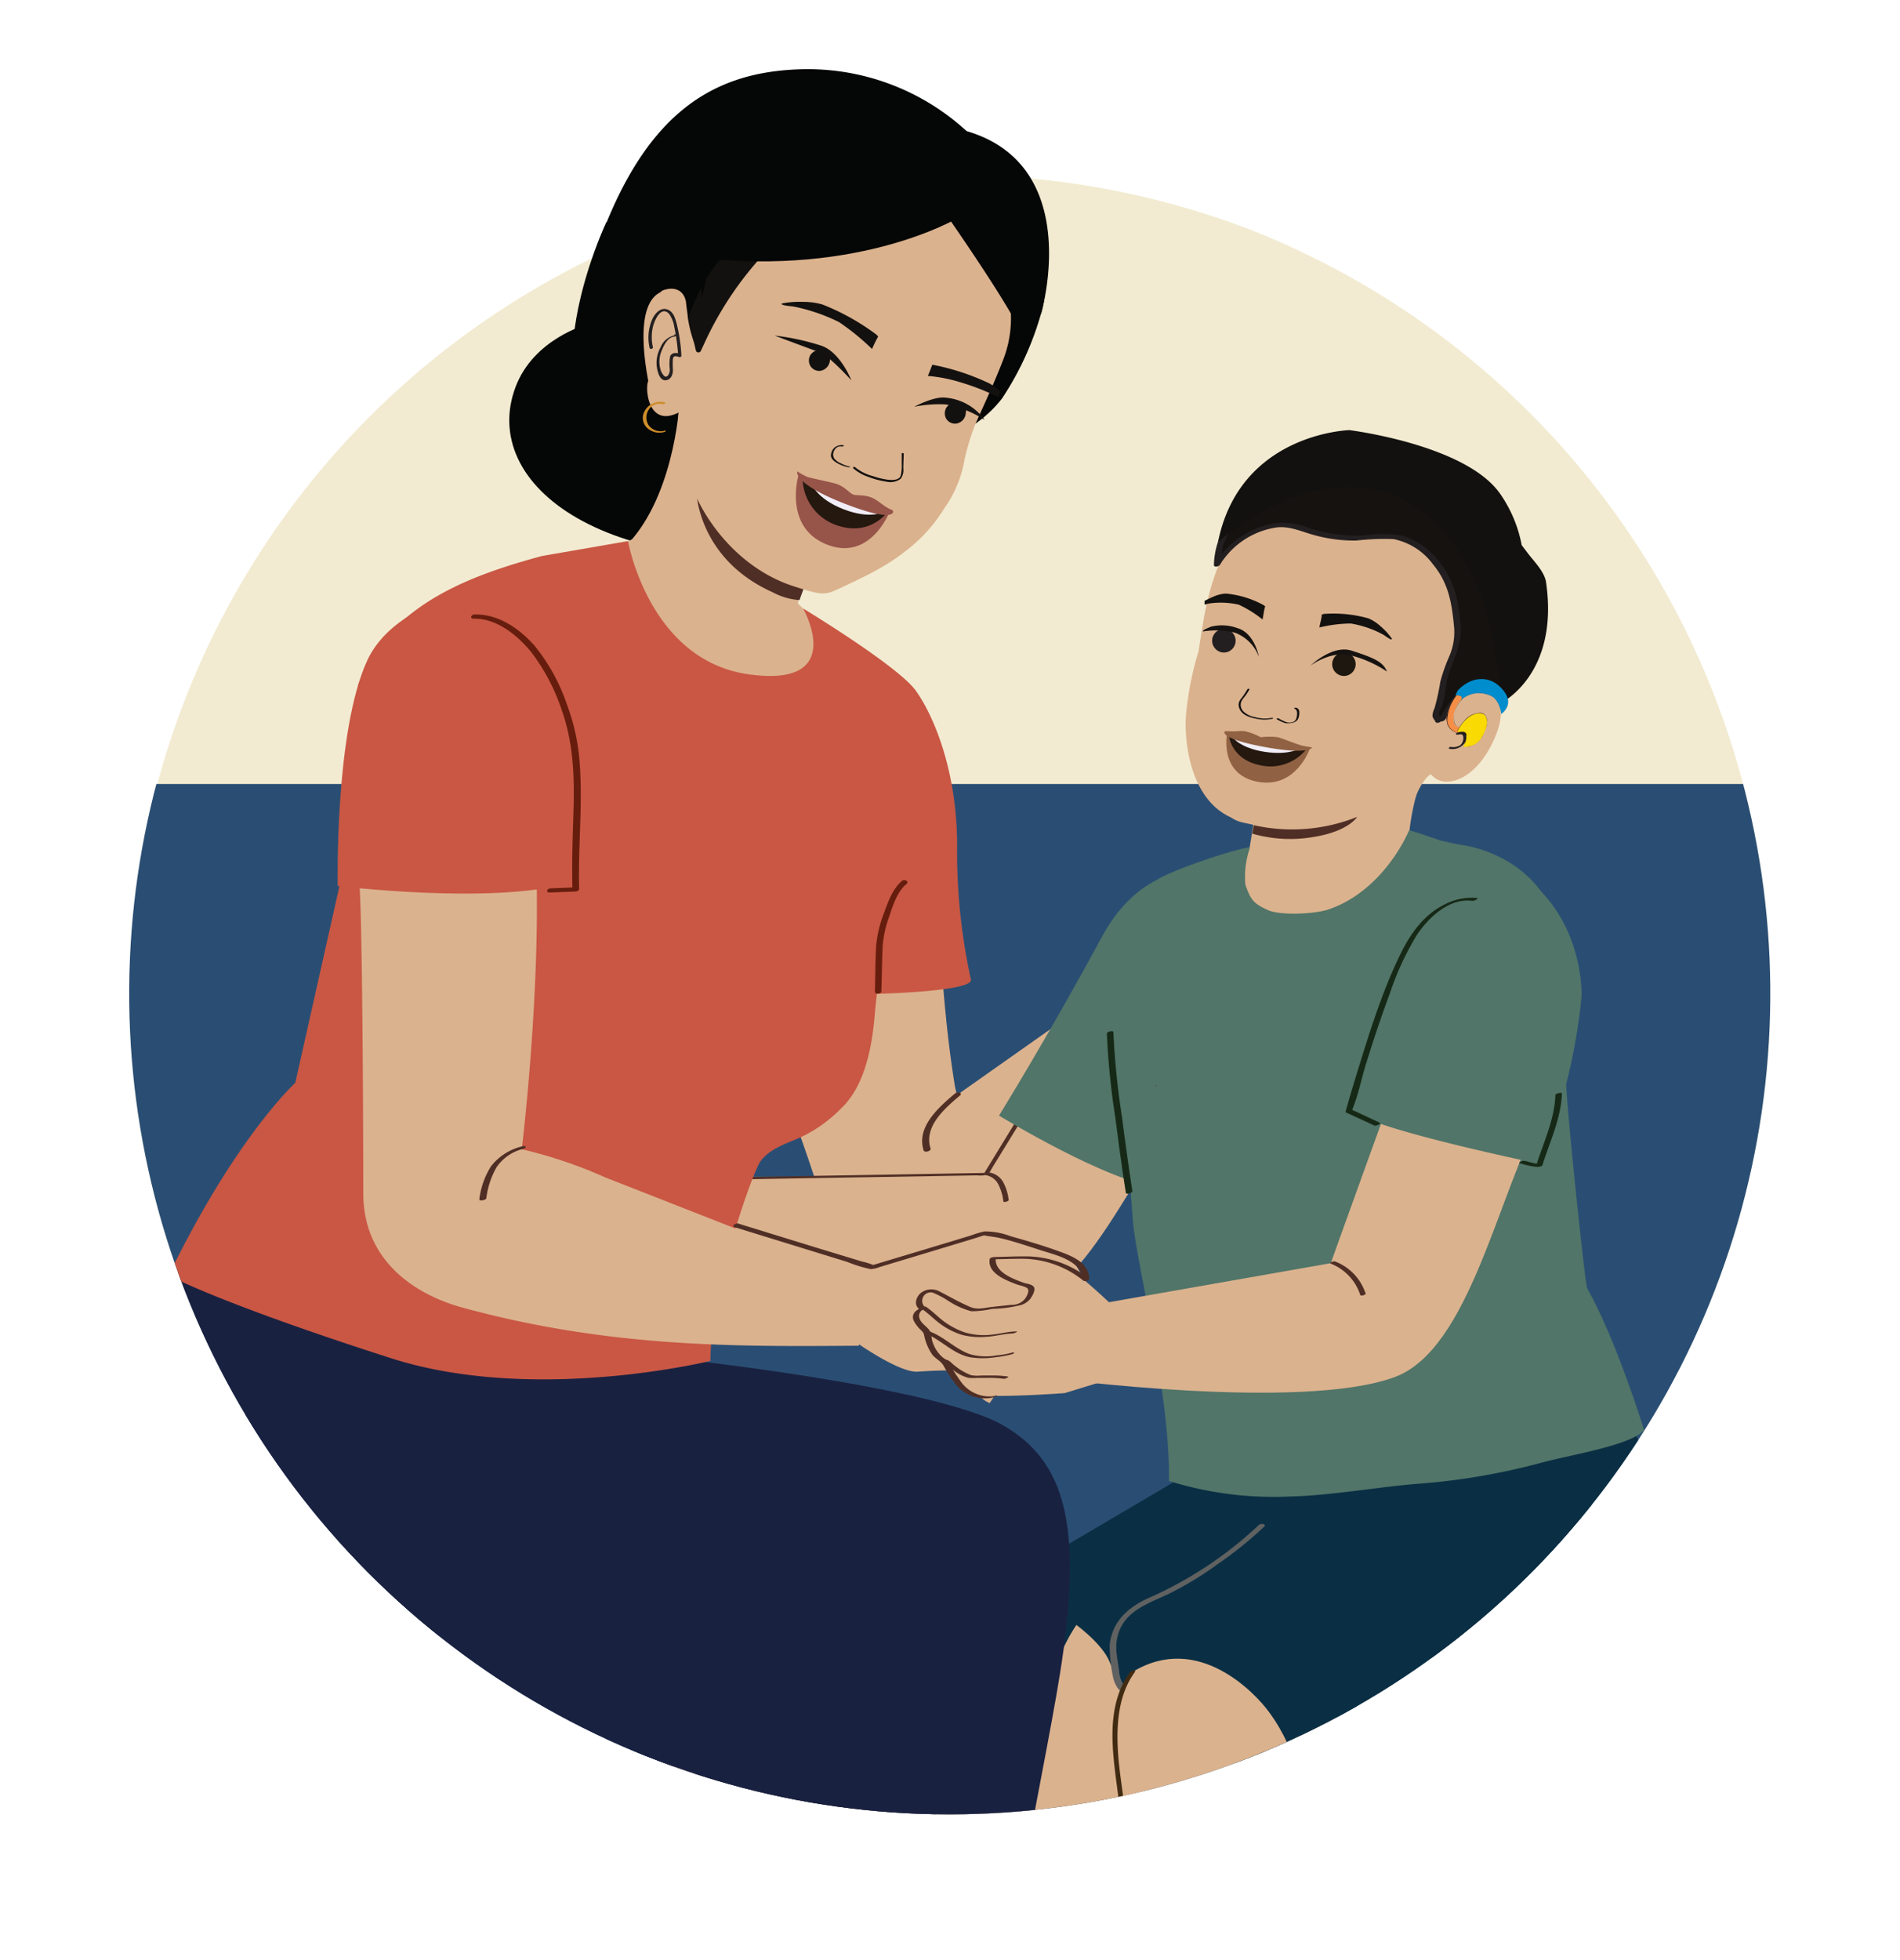 <svg xmlns="http://www.w3.org/2000/svg" xmlns:xlink="http://www.w3.org/1999/xlink" viewBox="0 0 292.89 301.99"><defs><style>.cls-1{fill:none;}.cls-2{clip-path:url(#clip-path);}.cls-3{fill:#f2ebd1;}.cls-4{fill:#2a4e73;}.cls-5{fill:#dbb28e;}.cls-6{fill:#4f2e25;}.cls-7{fill:#517568;}.cls-8{fill:#0d1335;}.cls-9{fill:#0f1f28;}.cls-10{fill:#0a2f44;}.cls-11{fill:#231f20;}.cls-12{fill:#151210;}.cls-13{fill:#1d170f;}.cls-14{fill:#13110f;}.cls-15{fill:#162916;}.cls-16{fill:#513835;}.cls-17{fill:#008dce;stroke:#231f20;stroke-miterlimit:10;stroke-width:0.01px;}.cls-18{fill:#f68e46;}.cls-19{fill:#f9da03;}.cls-20{fill:#606161;}.cls-21{fill:#412b12;}.cls-22{fill:#745245;}.cls-23{fill:#192141;}.cls-24{fill:#050606;}.cls-25{fill:#c95744;}.cls-26{fill:#661d0d;}.cls-27{fill:#ce8d2a;}.cls-28{fill:#f1eef7;}.cls-29{fill:#975449;}.cls-30{fill:#24180f;}.cls-31{fill:#906143;}</style><clipPath id="clip-path"><path class="cls-1" d="M170.24,28.87A48.86,48.86,0,0,0,73.82,40.1a49.52,49.52,0,0,0,.81,8.84,126.49,126.49,0,1,0,95.61-20.07Z"/></clipPath></defs><g id="Layer_14" data-name="Layer 14"><g class="cls-2"><ellipse class="cls-3" cx="147.06" cy="153.44" rx="127.11" ry="126.49"/><rect class="cls-4" x="-6.37" y="120.81" width="303.77" height="168.58"/><path class="cls-5" d="M106.14,181.72s-4.24-6.87-7.5-8.69c-.92-.51-7.19-7.93-7.19-7.93S89,166,91,169.36s2.84,4.74,2.84,4.74l.1,1.17-6.6.4s-7.55-.77-9.39-.8-5.76-.24-6.52,2c0,0-2.89-.37-3.22,1a2.08,2.08,0,0,0,.22,1.92l1.32.53s-.8.25-.47,1.63,12.58,4,12.58,4l.55.57s-8.46-.41-8.76.32-.66,1.29.6,1.86,23.92,4.81,26.6,4.77c.7,0,2.25-.1,2.7-.1,1.25,0,3.29.07,3.29.07l3.29-10.91Z"/><path class="cls-5" d="M143.47,124.69c-5.09-.52-10.17-1.11-15.27-1.5-3.51-.27-7-.45-10.53-.43a36.17,36.17,0,0,0-4.68.43q0,.48,0,1c.5,12.25,4.06,24.25,5.65,36.41.51,3.9,5.51,15.58,8,24.45,1.49,5.87-3.53,2.13,6.21,3,1.42.12,15.13-16.33,14.65-18.93C144.63,153,144.64,134.6,143.47,124.69Z"/><path class="cls-5" d="M159.57,187.64c10-11.06,24.09-31.47,24.09-31.47-3.95-3.78-5.88-4.17-6.95-8l-40.14,28.29C137.78,186.63,155,181.93,159.57,187.64Z"/><path class="cls-5" d="M147.66,169.34l-.42-1.68c-2.51.64-2.49-.89-2.51-1s-.55-1.41-.56-1.43c-9,2.55-18,7.3-17.3,17.79,2.08,7.49,5.71,12.62,20,10.78,1.1-.14,12.66-2.61,15.73-3.62C162.26,182.67,148.89,176.79,147.66,169.34Z"/><path class="cls-5" d="M187.72,161.91c-8.05,10.45-19.58,35.41-26,36.37-15.19,2.29-55.15-4.75-55.15-4.75l-1-12.21,46.81.11s20.37-34.21,23.17-38.93c0,0,9.1-13.08,18.8-3.41"/><path class="cls-6" d="M181.27,147.06a18.49,18.49,0,0,1,5.79-4.37,10,10,0,0,1,6-1,11,11,0,0,1,6.47,4.25c.16.2,1-.09.77-.32-2.61-3.18-6.21-5.09-10.37-4.28a17.16,17.16,0,0,0-7.89,4.22,16.3,16.3,0,0,0-1.57,1.54c-.22.24.6.18.76,0Z"/><path class="cls-6" d="M109.23,181.82l18.06-.31,23.3-.39a4.45,4.45,0,0,0,1.5-.08c.46-.19.68-.8.93-1.2l5.18-8.44q7.44-12.12,14.87-24.27a44.52,44.52,0,0,1,3.59-5.64c3.08-3.67,7.81-7.06,12.79-5.25a12.65,12.65,0,0,1,4.47,3c.17.17.94-.13.77-.29-2.39-2.34-5.39-3.92-8.81-3.55a13.68,13.68,0,0,0-7,3.19,23.94,23.94,0,0,0-5.38,6.61Q165.14,159,156.66,172.7L151.59,181l.58-.26-37.37.64-5.23.09c-.25,0-.89.38-.34.38Z"/><path class="cls-6" d="M189.85,165.76c.47,0,.64-.58.08-.58s-.63.58-.08.58Z"/><path class="cls-7" d="M191.83,134.75s-13.81-5.48-22,9.67S154,171.91,154,171.91s17,10.41,25,11.13,12.68-47.25,12.68-47.25"/><path class="cls-8" d="M-133.22,270.93l15,0,40.39-.06,60.13-.1,72.85-.12,80.33-.13,80.55-.13,75.61-.12,63.47-.11,46-.07c7.21,0,14.42,0,21.63,0h.95c.4,0,.95-.61.33-.61l-15,0-40.39.06-60.12.1-72.86.12-80.33.13L74.73,270l-75.62.12-63.47.11-45.95.07c-7.21,0-14.42,0-21.63,0h-.94c-.41,0-1,.61-.34.61Z"/><path class="cls-5" d="M108,378.39s20.63,12.94,27.64,14.63,8.74,3.81,8.74,3.81-12.48-17-20.44-23.3c-1.68-1.33,19-56.31,28.88-89.5,5.72-19.2,6.45-29,6.45-29l-27.54-3.75L126.1,281.1l-2.65,5.08A76.85,76.85,0,0,0,119,296.47c-2.41,7.74-3.33,20-3.95,24.07-1,6.94-2.06,15.42-2.35,17.87l-3,33.28Z"/><path class="cls-5" d="M93.59,377.64s27.2,19.12,34.38,19.89,5.09-3.2,5.09-3.2-19.92-17.8-21.42-21.33c-.82-1.93,18.1-59.24,24.2-87.42,4.24-19.57,6-35.32,6-35.32l-38.72-.2-1.52,28.79-2,5.38A77.58,77.58,0,0,0,96.59,295c-1.36,8-.82,21.72-.89,25.86-.11,7,0,15.57,0,18L95,369.83Z"/><path class="cls-5" d="M174.63,338.71l.58-17.13L177,295.2c.25-5.73-.66-22.64-2.62-27.27l12.88-21.27-28.92-1.26s-11.6,7.47-8.5,28.44c3.35,22.64,11.82,61.73,10.68,63.4-.06.09.13,1.62.05,1.72.58,0,4.67,0,5.25,0,3.73.36,4,.69,7.74.77C174.22,338.71,173.41,339.2,174.63,338.71Z"/><path class="cls-9" d="M188.24,258.76a8.88,8.88,0,0,0-6.25-1.15c-.29.05-.82.18-.88.53s.46.38.67.34a7.3,7.3,0,0,1,5.23,1,1.2,1.2,0,0,0,1.1-.14c.24-.15.44-.42.13-.61Z"/><path class="cls-10" d="M211.9,252.66l1.1-32.25-25.76-1.2-2.42,30C193.87,250.22,202.88,251.53,211.9,252.66Z"/><path class="cls-10" d="M188.94,223.67l-35.3,20.78c7,1.37,15.82,7.59,17.41,11.65,1.78,4.52,7.18,12.6,7.91,16.91l33.32-4C208.65,261,192.7,231.62,188.94,223.67Z"/><path class="cls-10" d="M211.4,254.64c8.78.83,17.57,1.53,26.32,2.62a128.37,128.37,0,0,1,14,2.64l3.69-12.77c1.74-6.66,1.51-8.52,1.24-15.41l-5.26-12.51-43.73.43,4.93,20.11Z"/><path class="cls-5" d="M182.81,110.4a47.77,47.77,0,0,1,1.94-10c.21-1.34.45-2.89.76-4.76.09-.54.19-1.06.29-1.58a4.11,4.11,0,0,0,.17-.79c2-9,5.86-13.23,5.86-13.23a20.33,20.33,0,0,1,19.41-6c8.35,1.72,15,8.22,18,14.08a13.24,13.24,0,0,1,1,9.41,54.56,54.56,0,0,1-3.19,8.49c3,.41,5.63,2,3.57,7.19-2.85,7.17-8.08,8.59-10,6.13-.54,0-2,2.06-2.4,3.59-.79,2.93-1.65,8.24-.67,11.11l-.23.83c-8.21,9-13,14.23-33.52,4.19l8.85-8.54.56-3.41c-1.62-.42-2.12-.29-3.52-1.18C183.29,123,182.56,113.86,182.81,110.4Z"/><path class="cls-7" d="M173.35,174.93s.77,5.76,1.26,12.85c.42,6.45,5.79,26.54,5.59,40.43a54.11,54.11,0,0,0,18.71,2.39c5.89-.11,13.45-1.44,19.32-1.93a101.7,101.7,0,0,0,19.22-3.23c4.35-1.21,14.11-2.72,16-5.09-5.15-16-8.62-21.42-8.78-21.84-.4-1-3.37-29.91-3.22-31.54a89,89,0,0,0,2.35-13.41s.78-17-16.47-22.31c-4.61-1.4-8.68-3-10.12-3.29-1.89,4.28-6.18,10.16-12.56,12.22-2,.66-7.29.93-9.2.06-2.16-1-2.61-1.46-3.47-3.9a13.64,13.64,0,0,1,.73-5.79c-3,.42-12.45,3.71-14.25,5l-5.21,8.57.35,32.46"/><path class="cls-6" d="M193.28,127.16a27,27,0,0,0,15.93-1.28s-1.31,2.24-6.76,3.1a21.14,21.14,0,0,1-9.41-.52Z"/><ellipse class="cls-11" cx="188.67" cy="98.72" rx="1.81" ry="1.82" transform="translate(-5.22 10.7) rotate(-3.2)"/><path class="cls-12" d="M186.64,96.58a6.94,6.94,0,0,1,4.08.2c2.72.76,3.34,4.45,3.34,4.45a6.28,6.28,0,0,0-3.65-3.72,12.2,12.2,0,0,0-5-.2C185.45,97.05,186.07,96.84,186.64,96.58Z"/><ellipse class="cls-13" cx="207.18" cy="102.33" rx="1.81" ry="1.82" transform="translate(-5.4 11.74) rotate(-3.2)"/><path class="cls-12" d="M202,102.58s3.39-3.27,6.35-2.32c3.34,1.08,4.87,1.7,5.45,3.22a18,18,0,0,0-5.68-2.51C205.11,100.25,202,102.58,202,102.58Z"/><path class="cls-14" d="M203.76,94.7c0-.06.23,0,.24-.09a19.91,19.91,0,0,1,6.95.68,6.49,6.49,0,0,1,1.88,1.23,10,10,0,0,1,1.72,1.88c.14.46-1.05-.43-1.05-.43a5,5,0,0,0-.71-.4,15.56,15.56,0,0,0-4.58-1.49,21.65,21.65,0,0,0-4.82.61C203.49,96,203.72,95.39,203.76,94.7Z"/><path class="cls-14" d="M185.68,92.9a1.5,1.5,0,0,0,0-.3c.61-.33,1.36-.65,1.36-.65a5.17,5.17,0,0,1,2-.48,15.15,15.15,0,0,1,5.83,1.82c0,.06.17.1.16.17-.22.65-.24,1.3-.41,2a17.51,17.51,0,0,0-3.66-2.28,12.58,12.58,0,0,0-4.21-.23,5.85,5.85,0,0,0-.71.12,2.71,2.71,0,0,1-.35.1A2.17,2.17,0,0,0,185.68,92.9Z"/><path class="cls-15" d="M170.63,159.33a117.11,117.11,0,0,0,1.31,12.95c.5,3.85,1,7.7,1.62,11.54,0,.27,1,.05,1-.27-.6-3.83-1.11-7.68-1.62-11.53a119.83,119.83,0,0,1-1.31-13c0-.25-1-.07-1,.26Z"/><path class="cls-12" d="M222.12,110.85s.2,0,.23,0c.6-1,1.1-2.49,2.12-3.09a12.82,12.82,0,0,1,2.06-1.35,10,10,0,0,1,2.18.09,5,5,0,0,1,2.34.79c.12.08.5.46.62.54,3.25-6.06,5.18-12.22,2-21-.92-2.54-4-5.75-4.95-6.77-5.7-6.13-11.57-7.63-19-8.33-8.63-.82-17.59,3.08-21.21,11.26-.87,2-.65,1.92-.86,4.06a12.9,12.9,0,0,1,6.56-5.31c4.56-1.65,4.86-.35,10.61.9,6.67,1.42,9.58-1.79,14.41,2.06a13.73,13.73,0,0,1,5,8.08c.18,3.06,1.13,5.27-.33,8.45-.36.76-.68,1.53-1,2.31a21.67,21.67,0,0,0-.88,4.41c0,.75-1.12,2.24-.59,2.8S221.35,111,222.12,110.85Z"/><path class="cls-11" d="M222.07,111.2c.65-.07.75-.33,1.06-.9a6.9,6.9,0,0,1,2-2.62,10.23,10.23,0,0,1,1-.73,3,3,0,0,1,2-.17,5.48,5.48,0,0,1,3.19,1.29.61.61,0,0,0,.82-.22c2.7-5.06,4.28-10.42,3.35-16.19a18.45,18.45,0,0,0-3.29-8.37A37.65,37.65,0,0,0,227,77.68c-4.23-3.71-9.39-5.43-14.89-6.13s-10.74-.28-15.59,2.31a19.49,19.49,0,0,0-6.47,5.5,18.38,18.38,0,0,0-2.2,3.88,11.83,11.83,0,0,0-.72,3.77c-.05.51.79.29.94,0a12.37,12.37,0,0,1,8.57-5.71c1.87-.29,3.63.46,5.4,1a23.09,23.09,0,0,0,7,1,38.33,38.33,0,0,1,5.76-.23,10,10,0,0,1,6.09,3.88c2.36,2.85,2.88,5.8,3.23,9.34a9.37,9.37,0,0,1-.7,4.82,27.38,27.38,0,0,0-1.39,3.93,35.08,35.08,0,0,1-.9,4.12,2.82,2.82,0,0,0-.31,1.21,2,2,0,0,0,.4.7c0,.47.8.36.94,0l0,.09c.6-.14.42-.79-.17-.65-.27.06-.65.15-.77.45h1c0-.29-.28-.44-.35-.72-.14-.54.3-1.16.48-1.66.43-1.2.42-2.6.74-3.86.73-2.84,2.28-5.14,2.07-8.17-.28-3.83-.91-7.18-3.48-10.2a11.16,11.16,0,0,0-5.6-3.83,18.5,18.5,0,0,0-5.8,0,23.69,23.69,0,0,1-8.48-1.16,11.62,11.62,0,0,0-5-.77,13.58,13.58,0,0,0-9.57,6.3l.94,0a11.5,11.5,0,0,1,.46-3.09,17.52,17.52,0,0,1,1.88-3.62,18.23,18.23,0,0,1,5.41-5.16c4.59-2.86,9.91-3.52,15.19-2.91s10.17,2,14.32,5.33a35.09,35.09,0,0,1,5.16,5.25,17.54,17.54,0,0,1,3.65,7.5c1.44,6.22,0,12-3,17.51l.82-.22a5.61,5.61,0,0,0-2.76-1.38,6.76,6.76,0,0,0-3.1,0c-2.18.84-3.2,2.74-4.29,4.62l.5-.3-.23,0C221.63,110.55,221.42,111.27,222.07,111.2Z"/><path class="cls-14" d="M231.27,76.12a20.36,20.36,0,0,1,3.3,7.88l.93,1.23c1,1.32,2.59,2.86,2.83,4.5,2.07,14.3-7,18.63-7,18.63s-.05-22-13.71-30.6-29.86,5.76-29.86,5.76c3.39-16.8,20.25-17.24,20.25-17.24S226,68.5,231.27,76.12Z"/><path class="cls-14" d="M196,110.63a5.59,5.59,0,0,1-2.57-.13,3.35,3.35,0,0,1-1.76-.88,1.42,1.42,0,0,1-.25-1.66,6.48,6.48,0,0,1,.5-.67,7.94,7.94,0,0,0,.68-1.06c.07-.14-.27-.11-.32,0a12.06,12.06,0,0,1-1.07,1.57A1.36,1.36,0,0,0,191,109c.33,1.19,1.69,1.57,2.76,1.77a5.85,5.85,0,0,0,2.32,0c.21,0,.16-.22,0-.17Z"/><path class="cls-14" d="M199.52,109.21c.55.08.45.94.36,1.31a1,1,0,0,1-.36.64,1.53,1.53,0,0,1-1.11.16,5.82,5.82,0,0,1-1.31-.62.33.33,0,0,0-.22,0s-.16.07-.11.09a6.3,6.3,0,0,0,1.31.63,2.73,2.73,0,0,0,1.36-.1,1.12,1.12,0,0,0,.72-.67,2.29,2.29,0,0,0,.13-.9c0-.31-.14-.63-.49-.68a.53.53,0,0,0-.24,0s-.12.07,0,.08Z"/><path class="cls-16" d="M178.27,167.35a.24.24,0,0,1-.06.11l-.22-.2Z"/><path class="cls-17" d="M231.43,110s-.24-2.15-1.6-2.77a4.19,4.19,0,0,0-5.51,1.77s-.29-1.9.55-2.76c2-2,4.52-2.07,6.21-.55C234,108.34,231.43,110,231.43,110Z"/><path class="cls-18" d="M224.47,107.15s-2.77,3.74-.71,5.35c1.21.94,1.75,0,2.09.73a1.61,1.61,0,0,1-.08,1.41s.63,1.12,1.21-.29c.35-.85-.16-2.64-1.59-2.4,0,0-1.33.58-1.35-1.21a4,4,0,0,1,1.07-2.74C225.92,107.14,224.47,107.15,224.47,107.15Z"/><path class="cls-11" d="M224.47,107.15a8.13,8.13,0,0,0-1.32,2.63,3,3,0,0,0,0,1.88,2.08,2.08,0,0,0,1.56,1.28c.29,0,.73-.11,1,.06.47.32.34,1.21.09,1.64h0a.88.88,0,0,0,.44.41c.37.11.6-.3.73-.57a2,2,0,0,0-.54-2.32,1.28,1.28,0,0,0-1-.21,1.16,1.16,0,0,1-.76,0c-.59-.23-.59-1.06-.55-1.59a4,4,0,0,1,1-2.28c.18-.21.51-.54.19-.79a1.28,1.28,0,0,0-.75-.17s0,0,0,0a1.89,1.89,0,0,1,.58.08c.67.25-.07.86-.3,1.19a3.84,3.84,0,0,0-.69,2.69c.08.52.37,1,.94.93a2.34,2.34,0,0,0,.38-.09,1.3,1.3,0,0,1,1.22.41,2,2,0,0,1,.47,1.25,1.54,1.54,0,0,1-.53,1.36.56.56,0,0,1-.75-.32c0-.06,0-.12.06-.18a1.75,1.75,0,0,0,.14-.59c0-.29-.05-.75-.34-.91s-.5,0-.72,0a2,2,0,0,1-1.92-2,6.43,6.43,0,0,1,1.47-3.79S224.47,107.14,224.47,107.15Z"/><path class="cls-19" d="M224.64,112.7s1.54-3.19,3.83-2.76c.94.18,1.2,2-.39,4.18a3.06,3.06,0,0,1-2.55.95s1.22-1.77-.23-2.13A1.75,1.75,0,0,1,224.64,112.7Z"/><path class="cls-11" d="M224.65,112.7a6.45,6.45,0,0,1,1.31-1.8,3.37,3.37,0,0,1,1.55-.92c.54-.13,1.23-.13,1.52.41a2.53,2.53,0,0,1,0,1.91,5.09,5.09,0,0,1-.61,1.29,3,3,0,0,1-.88,1,3.13,3.13,0,0,1-1.72.46h-.3s.15-.24.17-.28a1.77,1.77,0,0,0,.27-1.32c-.2-.6-.91-.45-1.33-.78h0a2.3,2.3,0,0,0,.77.28.78.78,0,0,1,.6.83,2.41,2.41,0,0,1-.48,1.25h0a3.24,3.24,0,0,0,2.06-.47,4,4,0,0,0,1.18-1.59,4.3,4.3,0,0,0,.46-1.68,1.7,1.7,0,0,0-.27-1.08,1,1,0,0,0-.9-.35,3.23,3.23,0,0,0-2.33,1.22,6.48,6.48,0,0,0-1.1,1.58Z"/><path class="cls-11" d="M224.75,113.21l.05,0,0,0h0c.06,0,0,0,0,0l.18-.05h.05l.13,0h.12s0,0,0,0a.27.27,0,0,1,.14.07.51.51,0,0,1,.15.37,1.45,1.45,0,0,1-.1.71,1.31,1.31,0,0,1-.55.65l-.09,0-.13.06a1.71,1.71,0,0,1-.29.08,2.72,2.72,0,0,1-.76,0,.3.3,0,0,0-.29.13c-.05.1,0,.15.13.16a2.32,2.32,0,0,0,2.36-1,1.68,1.68,0,0,0,.18-.91A.81.81,0,0,0,226,113a.66.66,0,0,0-.49-.24,1.82,1.82,0,0,0-.94.2c-.07,0-.18.12-.12.21a.29.29,0,0,0,.31,0Z"/><path class="cls-10" d="M175.62,245.39a13,13,0,0,0-3-1.7L169.76,242c-1.37.93-4.49,2.42-5.73,3.5a7.81,7.81,0,0,0-.88,1.48,6,6,0,0,0-.74,2.53,18.84,18.84,0,0,0,.63,6.4C167.54,245.4,170.36,247.13,175.62,245.39Z"/><path class="cls-5" d="M180.42,319.79c.16,2.35,4.3,21.44,2.12,23.76.56.1,6.48-.12,7,0,3.95.87,2.5-.42,6.53,0,1.36.15.46-1,1.83-.86.36-.2-2-4.56-2-4.56l.46-6,5.12-29.54c.91-5.65,3.17-20.25-.45-27l-.08-4.5h0l15.24-19.56-32.62-2.42s-16.39,8.82-12,28.65C176.45,300.15,180.21,316.74,180.42,319.79Z"/><path class="cls-10" d="M256,230.12c-.5-1.1-1.93-.79-2.54-1.91-13.25,7.43-25.17,6.27-39.64,4.77l-20.9,14.86L183,246.47c.16,1.05-8.93,3.2-8.73,4.24.62,3.27-2.85,8.85.33,6.92,10.16-6.18,19,3.42,21,6.16,4.7,6.31,5.5,13.77,7,16.22,3.58-1.6,36.47-9,36.47-9l10.73-1.32C266.57,258.76,257.9,234.4,256,230.12Z"/><path class="cls-20" d="M173.39,259.85a4,4,0,0,1-.83-2c-.17-1.8-.71-3.37-.38-5.22.76-4.24,4.52-5.4,7.94-7a51.42,51.42,0,0,0,7.68-4.67,58.57,58.57,0,0,0,7.07-5.7c.43-.42-.52-.56-.81-.27a60.26,60.26,0,0,1-17,11.26c-3.16,1.43-5.61,3.59-6,7.23a23.31,23.31,0,0,0,.5,4.86,4.46,4.46,0,0,0,.9,2c.22.36,1.15,0,.89-.42Z"/><path class="cls-21" d="M174.25,257.6c-4,5.4-2.7,12.71-1.91,18.88s1.42,12.24,2.32,18.33a68.21,68.21,0,0,0,1.61,8.53c.08.3.82.11.74-.2-1.49-5.34-2-11-2.67-16.5-.36-2.9-.7-5.8-1.06-8.7-.33-2.7-.79-5.4-.95-8.13-.24-4.15.07-8.7,2.62-12.16.22-.3-.53-.28-.7,0Z"/><path class="cls-16" d="M213.46,189.4a.47.47,0,0,1-.05.1l-.21-.19Z"/><path class="cls-16" d="M255.63,231.44l-.06,0v-.16Z"/><path class="cls-22" d="M118.21,150.05l.1,0v.06Z"/><path class="cls-16" d="M269.19,127.77l0,.06-.12-.12Z"/><path class="cls-23" d="M29.5,192.79s-27.88,38-9.06,68.25c6.85,13.94,43.77,9.1,43.77,9.1l4.61-23.61,32.23-43.64Z"/><path class="cls-23" d="M106.63,270.16c.88,5.74,1.54,11.85,2,18.12.49.08-1.37,3-.87,3.1,17.28,2.77,32.81,5.06,49.49,0,1.84-10.58,4.78-24.91,6.15-33.47,3.57-22.4,1.05-32.74-8.92-38.36-15-8.48-96.07-16-109.51-12.63C36.48,209,100.79,232,106.63,270.16Z"/><path class="cls-23" d="M148.51,271.46c.46-2.16,1-4.29,1.66-6.38a96.69,96.69,0,0,1,5.35-13.71,99.42,99.42,0,0,1,7.36-12.94c1.86-2.77-8.49-7.83-6.33-10.31-38.94-13.2-109.74-13-109.74-13s-32.6,5.82-26.49,35.37c5.83,28.23,94,20.59,127.75,21.12A2.36,2.36,0,0,0,148.51,271.46Z"/><path class="cls-23" d="M91.93,288.88c5.49.8,11.86,2.16,17.34,3,10.45,1.67,22-.31,32.54-.57,6.95-33.73,12.71-62.22,12.71-62.22a48.21,48.21,0,0,0-11,.3,34.74,34.74,0,0,0,1.29-5.85c-.65-.76-1.34-1.53-2.06-2.32a68.28,68.28,0,0,0-10.46,5.34,86.58,86.58,0,0,0-11.24,8.3,82.13,82.13,0,0,0-9.64,9.9c-.84,1-10.94.69-11.73,1.77.11,0-.84,6.76-.73,6.79C93.43,261.65,91.36,275.81,91.93,288.88Z"/><path class="cls-24" d="M93.48,34.22s-9.09,19-3.37,31,33.33,24.56,43,20.73S151,60.28,147,54.66,93.48,34.22,93.48,34.22Z"/><path class="cls-24" d="M90.47,50s-8.2,2.19-11,9.64S80,74.72,89.07,79.89s23.31,7.27,25.47,2,5.93-13.63,2-17.91S90.47,50,90.47,50Z"/><path class="cls-5" d="M104.79,61.57S104.22,75,97.52,83C96.59,84.07,88.17,85,88.17,85L93.54,92c4.35,5.62,12,14.63,18.9,16.21,3.93.89,10.12-.91,13.51-1l3.45-7.87L123,93c.21-1.7,4.4-12.89,4.4-12.89"/><path class="cls-25" d="M135.17,153.15s14.88-.35,14.5-2.2a91.9,91.9,0,0,1-2.13-20.69c0-11.49-3.63-20-6.35-23.81S123.8,93.76,123.8,93.76s7,12.3-8.39,10.15-18.6-20.53-18.6-20.53l-13.28,2.3C72.24,88.74,59.82,93.3,55.2,105.59l-2.85,30.84-6.83,30.43S36.37,175.18,26,196.54c0,0,7.72,4.24,34.29,12.76,22.11,7.08,49.22.41,49.22.41,0-10.55,6.37-28.83,7.71-30.74s4-2.76,6.08-3.66a21.55,21.55,0,0,0,6.28-4.43c3.93-3.65,4.94-10.13,5.32-15.19"/><path class="cls-5" d="M74.26,102.3c4,1.1,5.2,9.79,5.2,9.79,6.8,17,1,64.77,1,64.77v.24a71.19,71.19,0,0,1,12.85,4.34l40.09,15.72-1,10.21c-18.77.14-38.31.34-61.1-5.87C63.81,199.44,56.06,194.2,56,184c0-5.2-.08-47.15-.76-49.43a72.34,72.34,0,0,0,1.6-19.1C56.47,103.88,66.31,100.12,74.26,102.3Z"/><path class="cls-5" d="M125.75,195.23l1.19,8,3.74,2.71s7.81,5.76,10.89,5.42a88,88,0,0,1,9-.15,3.67,3.67,0,0,0,2,5l3.2-4.79c.88,2.21,2.89.54,2.89.54l2.33-4.21c1,2.79,3.62.69,3.62.69l1.35-5.9a9,9,0,0,0,2.73,2.38c1.37.64,1.83-1.7,1.83-1.7l-5.16-9.17-14-4.11L129,195.42Z"/><path class="cls-6" d="M155.39,195.16a27.27,27.27,0,0,1,3.22,1.22,20.45,20.45,0,0,1,2.94,1.52c.81.51,1.9,1.12,2.1,2.13a10.1,10.1,0,0,1,.1,1.74,5.27,5.27,0,0,1-.28,1.76c0,.12.63.05.68-.13a5.58,5.58,0,0,0,.29-1.67,13,13,0,0,0-.08-1.76c-.16-1.07-1.2-1.68-2-2.22a20.83,20.83,0,0,0-3.14-1.64A26.24,26.24,0,0,0,156,194.9a.74.74,0,0,0-.48.09c-.06,0-.23.13-.08.17Z"/><path class="cls-6" d="M80.45,176.66a8.57,8.57,0,0,0-4.75,3.05,12.2,12.2,0,0,0-1.81,5.11c0,.31,1,.13,1.08-.17a12.72,12.72,0,0,1,1.57-4.77,6.88,6.88,0,0,1,4-2.81c.12,0,.54-.16.49-.35s-.5-.09-.6-.06Z"/><path class="cls-25" d="M80.55,89.52s-18.87,1.35-23.93,12.24-4.56,34.76-4.56,34.76,23.38,2.88,35.36-.37S80.55,89.52,80.55,89.52Z"/><path class="cls-26" d="M73,95.34c3.55-.09,6.78,2.55,8.9,5.16a30.6,30.6,0,0,1,4.68,8.88c1.91,5.34,2,10.87,1.8,16.48-.12,3.75-.24,7.5-.13,11.26l.57-.38-3.94.15c-.54,0-.82.67-.12.64l3.94-.15c.17,0,.58-.15.58-.37-.19-6.51.58-13.06.07-19.55a31.93,31.93,0,0,0-1.94-8.85,29.23,29.23,0,0,0-5-9.1c-2.35-2.65-5.58-4.9-9.24-4.82-.54,0-.82.66-.12.65Z"/><path class="cls-25" d="M133.81,100.58s11.95,6.16,9.84,25.71-1.54,24.23-1.54,24.23l-18.65-.22Z"/><path class="cls-24" d="M160.47,48.4S167.29,25.57,149,20.2a36.22,36.22,0,0,0-24.73-9.54c-15.29.17-26.57,7.57-34,33S160.47,48.4,160.47,48.4Z"/><path class="cls-24" d="M100.2,42.85c1.32,6.86,6.35,12.78,12.34,16.83s12.9,6.57,19.72,9.05L140.75,71c5.07-3.29,10.1-4.89,13.73-9.62a46.48,46.48,0,0,0,6.14-13.57c1.27-4.64-.25-10.86-1.49-15.56A18,18,0,0,0,152,22.51c-3.42-2.5-5.18-4.41-10.51-6.43a33,33,0,0,0-27.69,1.73C105.13,22.34,98.37,33.29,100.2,42.85Z"/><path class="cls-6" d="M123.93,90.58a33.85,33.85,0,0,0-3.81-2.6c-1.88-1-5.35-1.83-12.73-11.84,0,0,.4,10.07,11.73,15.13a10.12,10.12,0,0,0,4.12,1.2Z"/><path class="cls-5" d="M155.83,48.31a17.61,17.61,0,0,1-1.27,7.34c-1.48,3.86-3.51,8.08-4.21,9.73a37.09,37.09,0,0,0-1.65,5.36,18.2,18.2,0,0,1-3.12,7.57,23.89,23.89,0,0,1-6.16,6.74c-2.92,2.31-6.51,4-9.94,5.59-2.26,1.08-2.67,1.17-7.34-.37-6.87-2.27-12.25-8-15-14.1l-2.83-9.1.3-3.5c-4.79,2.41-5.19-3.87-4.68-4.86-.48-2.64-2.08-11.69,1.83-13.65l.32-.27c1.58-.64,3.26-.33,3.66,1.7.08.86.23,1.67.3,2.52a20.82,20.82,0,0,0,1,3.9,53.12,53.12,0,0,0,2.66-6.18c.59-2,3.95-7.38,8.36-9,0,0,2.37-7.11,4.66-8.68l.62,0c.33.12.51.3.85.42,0-.11,0-.25,0-.46a3.64,3.64,0,0,0,1.4.6c-.07-.14-.26-.32-.22-.43a5.59,5.59,0,0,0,1.32.46c-.07-.14-.22-.43-.18-.54.48.41.88.31,1.32.47a.84.84,0,0,1-.07-.5,3.08,3.08,0,0,0,1.28.57c-.07-.15-.11-.4-.18-.54.48.4.88.31,1.32.46.11,0-.14-.29-.11-.39a4.48,4.48,0,0,0,1.07.49c0-.11-.15-.29-.11-.4.58.45,1,.35,1.43.5l-.18-.53a1.6,1.6,0,0,0,1.24.67c-.07-.14-.22-.43-.18-.54a2.22,2.22,0,0,0,1.69.83c-.11,0-.22-.43-.18-.54.4.62.88.67,1.43.86a6.1,6.1,0,0,0-.26-.68,2.3,2.3,0,0,0,2,1c-.09,0-.1-.31-.08-.45s0-.24.25-.2c0,0,1.12.87,1.16.76.33.47-.54-2.19,0-2,0-.25,3.09,1.3,3,1,.4.62.36.36,1.06.49,0,0,1.85,2.06,1.78,1.91a.69.69,0,0,0,.48.45S152.39,42.38,155.83,48.31Z"/><path class="cls-27" d="M102.45,62a2.74,2.74,0,0,0-3.24,1.7,2.12,2.12,0,0,0,1,2.57,2.69,2.69,0,0,0,2.18.3c.06,0,.25-.08.22-.17s-.22-.06-.28,0a2.3,2.3,0,0,1-2.34-.88,2.22,2.22,0,0,1,.4-2.84,2,2,0,0,1,1.79-.39c.14,0,.58-.18.31-.25Z"/><path class="cls-14" d="M119.62,37l-2.84,3.23a52.08,52.08,0,0,0-8.13,12.52l-.6,1.29a.41.41,0,0,1-.79-.07L106.11,49S110.61,34.32,119.62,37Z"/><path class="cls-11" d="M104,51.67a3,3,0,0,0-2.16,1.83,5,5,0,0,0-.62,2.78c.06.73.41,2.52,1.5,2.3.86-.16,1.06-1.09,1-1.82a13.09,13.09,0,0,1,0-1.4c.07-.59.44-.52.93-.35.16.05.41,0,.39-.24a26,26,0,0,0-.76-5c-.22-.82-.53-1.8-1.43-2.09-1.12-.37-2,.77-2.36,1.65a7,7,0,0,0-.34,4.32c.06.22.55.09.5-.14a6.94,6.94,0,0,1,0-3.14c.23-1,1.26-3.35,2.5-2a4.68,4.68,0,0,1,.79,2c.2.91.34,1.84.45,2.76.06.55.12,1.1.16,1.65l.4-.24c-.56-.18-1.35-.31-1.64.36a6.39,6.39,0,0,0-.06,2,1.42,1.42,0,0,1-.31,1c-.44.44-.79-.24-1-.61a4.33,4.33,0,0,1,0-3.11c.34-.86.94-2.22,2-2.31.28,0,.38-.4,0-.36Z"/><path class="cls-24" d="M110.29,28.19c3-8.1,16.86-6.49,23.91-5,4.52,1.09,10.34,7,13.75,10.22,1.47-.88-13.19,8.9-38.38,6.48l-1.38,6S107.28,36.28,110.29,28.19Z"/><path class="cls-14" d="M140.93,62.68s3.07-1.66,4.86-1.4a8.26,8.26,0,0,1,6,3.43,16.35,16.35,0,0,0-6-2.39A19.12,19.12,0,0,0,140.93,62.68Z"/><path class="cls-14" d="M127.73,54.61a2.23,2.23,0,0,0-2.08-.52,1.82,1.82,0,0,0-.71.59,1.69,1.69,0,0,0-.08,1.6,1.59,1.59,0,0,0,1.64.86,1.78,1.78,0,0,0,1.44-1.68c0-.14.2-.33-.22-.76"/><path class="cls-14" d="M148.68,62.74a2.23,2.23,0,0,0-2.08-.52,1.69,1.69,0,0,0-.71.59,1.72,1.72,0,0,0-.09,1.6,1.59,1.59,0,0,0,1.64.86,1.74,1.74,0,0,0,1.44-1.68c0-.14.2-.33-.22-.75"/><path class="cls-14" d="M131.24,58.61s-1.63-4.25-4.57-5.32a37.19,37.19,0,0,0-7.27-1.58s5.33,2,6.89,2.56S131.24,58.61,131.24,58.61Z"/><path class="cls-14" d="M135.37,51.86c0-.06-.24-.19-.2-.25a35.93,35.93,0,0,0-8.39-4.69,10.64,10.64,0,0,0-3-.4,14.09,14.09,0,0,0-3.22.24c-.46.28,1.49.44,1.49.44a9.81,9.81,0,0,1,1.08.21,28.12,28.12,0,0,1,6.22,2.23,37.06,37.06,0,0,1,5.08,4.14A18.73,18.73,0,0,1,135.37,51.86Z"/><path class="cls-14" d="M154.13,60.46l0-.22h0a10.57,10.57,0,0,0-1.56-1.13,36.19,36.19,0,0,0-8.85-2.91c-.3.76-.38,1-.69,1.73a23.29,23.29,0,0,1,5.08,1,35.44,35.44,0,0,1,5.8,2.28c.11-.14,0,0,.08-.16a1.89,1.89,0,0,0,.13-.33C154.11,60.66,154.12,60.56,154.13,60.46Z"/><path class="cls-28" d="M130.06,77c-1.4-.53-5.58-2.41-5.58-2.41s.94,2.15,5.15,3.76,6.13.61,6.13.61Z"/><path class="cls-14" d="M139,69.91c0,.51,0,1,0,1.54a7,7,0,0,1-.15,1.84c-.24.74-1.36.71-2,.63a12.08,12.08,0,0,1-2.32-.56A7.09,7.09,0,0,1,131.82,72c-.11-.12-.43,0-.3.15a6.58,6.58,0,0,0,2.39,1.35,12.47,12.47,0,0,0,2.68.71,2.67,2.67,0,0,0,2.25-.43,2.26,2.26,0,0,0,.41-1.61c0-.75.05-1.49.06-2.23,0-.19-.33-.15-.34,0Z"/><path class="cls-14" d="M130.09,68.63a1.77,1.77,0,0,0-1.38.29,1.69,1.69,0,0,0-.62,1.34c.08.54.59.88,1,1.12a5.45,5.45,0,0,0,1.62.6.58.58,0,0,0,.26,0s.13-.08.05-.09a4.61,4.61,0,0,1-1.35-.47,2.48,2.48,0,0,1-1.11-.83,1.23,1.23,0,0,1,.09-1.25,1,1,0,0,1,1.09-.53.4.4,0,0,0,.26-.05s.13-.07.05-.08Z"/><path class="cls-26" d="M139.07,135.72c-1.42,1.17-2.16,3.19-2.76,4.87a18.83,18.83,0,0,0-1.24,5.06c-.14,2.37-.14,4.75-.2,7.12,0,.55,1,.42,1-.07.07-2.33.09-4.67.2-7a17.11,17.11,0,0,1,1-4.45c.55-1.65,1.24-3.87,2.64-5,.53-.44-.28-.84-.69-.5Z"/><path class="cls-6" d="M147.15,168.56c-2.45,2.08-5.92,5.09-4.77,8.71.13.41,1.2.11,1.07-.29-1.09-3.43,2.26-6.24,4.57-8.2.19-.15.09-.36-.11-.42a.87.87,0,0,0-.76.2Z"/><path class="cls-6" d="M132.44,294.45c-6,21.85-11.72,43.79-17.55,65.69a74.23,74.23,0,0,0-2.56,11c-.26,2.36,1.88,4.63,3.67,5.95,5.4,4,10.89,7.87,16.52,11.51a58,58,0,0,0,10,5.7,8,8,0,0,0,3.11.47c2.22,0,6.07.47,5.4,3.69-.06.29.91.14,1-.15.39-1.9-1.05-3.31-2.76-3.71a38.88,38.88,0,0,0-4.54-.3,10.65,10.65,0,0,1-3.19-1.25c-1.59-.79-3.13-1.7-4.65-2.63-6.43-3.92-12.6-8.3-18.68-12.74a13.63,13.63,0,0,1-4.46-4.57c-.76-1.46-.35-2.89,0-4.42.42-2,.92-4,1.44-6,2.18-8.47,4.47-16.91,6.71-25.37,3.79-14.35,7.59-28.7,11.55-43,.07-.28-.89-.14-1,.14Z"/><path class="cls-5" d="M237.55,172.07C231,183.54,226.65,207.9,215,212.2c-14.41,5.33-53.13.15-53.13.15L165,201.71l40.14-7.06s12.54-35,14.66-40.09c0,0,5.67-17.56,16.63-9.34"/><path class="cls-6" d="M205.14,194.72a7.75,7.75,0,0,1,4.55,4.84c.06.19.88,0,.82-.23a7.91,7.91,0,0,0-4.7-4.94.88.88,0,0,0-.57.1c-.09,0-.27.16-.1.23Z"/><path class="cls-6" d="M167.92,197c-.15-2.43-2.52-3.38-4.44-4.09-2.52-.93-5.12-1.69-7.71-2.42a11.05,11.05,0,0,0-4-.73,13.4,13.4,0,0,0-2,.59l-3.58,1.09-11,3.31-.76.22c.29-.09.4.09.11-.07a10.85,10.85,0,0,0-1.68-.51l-6.58-2-12.5-3.85c-.34-.11-1.09.39-.55.56l10.25,3.16,7.17,2.21a20.37,20.37,0,0,0,3.54,1.09,4,4,0,0,0,1.39-.31l3.59-1.08,3.85-1.16L150,190.9c.62-.19,1.23-.41,1.85-.57-.39.1-.32,0,0,.06a8.55,8.55,0,0,0,.86.14c.4.07.81.12,1.21.2,2.2.49,4.38,1.24,6.52,1.93,2.3.75,6.31,1.56,6.5,4.62,0,.35.95.15.93-.25Z"/><path class="cls-7" d="M224.9,130.15s15.57,1.32,16.28,18.53a85.24,85.24,0,0,1-4.32,30.56s-18-3.72-25.5-6.58,10.95-43.08,10.95-43.08"/><path class="cls-15" d="M212.68,173l-3.24-1.51a7.19,7.19,0,0,0-.75-.34c-.22-.08-.31-.25-.25,0a1.37,1.37,0,0,1,.12-.44c.86-2.12,1.31-4.52,2-6.72,1.13-3.65,2.33-7.28,3.67-10.85a43.72,43.72,0,0,1,4.21-9.1c1.77-2.65,5-5.73,8.56-5.22.25,0,1.14-.38.62-.45a9,9,0,0,0-5.05,1.07c-3.08,1.55-5.12,4.4-6.61,7.42-3,6.09-5,12.72-7,19.21-.53,1.74-1.05,3.48-1.53,5.23,0,.08,0,.11.09.14l4.33,2c.23.11,1.14-.26.8-.41Z"/><path class="cls-15" d="M234.31,179.25a12.74,12.74,0,0,0,2.66.57c.18,0,.74-.06.8-.28,1.14-3.64,2.88-7.19,3-11.07,0-.14-1,0-1,.26-.13,3.85-1.87,7.37-3,11l.81-.29c-.06,0,0,0-.06,0l-.43-.07c-.68-.13-1.34-.3-2-.48a1.1,1.1,0,0,0-.69.13c-.08.05-.34.19-.12.25Z"/><path class="cls-6" d="M152.05,181.11a2.64,2.64,0,0,1,1.81,1.33,7.79,7.79,0,0,1,.81,2.68c0,.24.87,0,.82-.22a7.57,7.57,0,0,0-.9-2.83,3,3,0,0,0-2-1.38.81.81,0,0,0-.58.16c-.12.11-.1.23.07.26Z"/><path class="cls-29" d="M130.56,76.66c-2.92-1.13-7.48-3.38-7.48-3.38s-2.35,8,4.41,10.64,9.69-5.17,9.69-5.17A67.54,67.54,0,0,1,130.56,76.66Z"/><path class="cls-30" d="M130.58,76.67c-1.38-.54-6.86-3-6.86-3a7.75,7.75,0,0,0,4.89,7.13c5.43,2.13,8.21-1.93,8.21-1.93Z"/><path class="cls-28" d="M130.55,76.94c-1.39-.54-5.5-2.46-5.5-2.46s.82,2.39,5,4,6.16.39,6.16.39Z"/><path class="cls-29" d="M137.63,78.7c-.13-.1.16,0-.5-.28-1.1-.57-1.68-1.21-2.48-1.61-1.37-.68-2.53-.37-3.14-.61s-1.26-1.25-2.73-1.68c-.86-.25-3.06-.69-4.25-1a9,9,0,0,1-1.56-.85c-.23,0-.53,1.92,7.23,4.94S137.81,78.84,137.63,78.7Z"/><path class="cls-31" d="M194.83,114.34c2.58.49,7.09,1,7.09,1s-2.1,6.26-8.08,5.12-4.68-7.43-4.68-7.43S192.25,113.85,194.83,114.34Z"/><path class="cls-30" d="M194.81,114.34l6.44,1.26a7.07,7.07,0,0,1-6.84,2.35c-4.81-.91-5-4.81-5-4.81Z"/><path class="cls-28" d="M194.71,114.53l5.23,1s-1.86.93-5.53.23-4.57-2.38-4.57-2.38Z"/><path class="cls-31" d="M188.89,112.67c.14,0-.14,0,.48,0,1,.1,1.72-.08,2.47,0a9.61,9.61,0,0,1,2.51.94,10.08,10.08,0,0,1,2.68,0c.73.21,2.65,1,3.64,1.27.6.17,1.44.23,1.56.3s-.69,1.18-7.55-.12S188.7,112.69,188.89,112.67Z"/><path class="cls-5" d="M144.24,199c2.39,1.29,5.61,3,6.06,2.85s3.55-.46,6.26-.74a2.53,2.53,0,0,0,2.38-2.67c0-.36-6.57-1.66-5.87-4.61l5.72-.08a22,22,0,0,1,5.4,1.42c2.1,1,7.08,5.81,7.08,5.81l7.28-.27,1.65,12.37-9.19-.52-6.88,2.11s-13.24,1-14.89-.05-3.6-4.85-3.6-4.85c-2.37-1-2.74-4.5-2.74-4.5-3.37-2.9-.64-3.65-.64-3.65a.82.82,0,0,1-.33-.31A1.71,1.71,0,0,1,144.24,199Z"/><path class="cls-6" d="M153.49,215.1a5.43,5.43,0,0,1-5.51-2.4,22.85,22.85,0,0,1-1.59-2.53c-.33-.6-.61-.62-1.16-1.08a5.32,5.32,0,0,1-1.54-2.52,9.18,9.18,0,0,0-.32-1.42c-.46-.83-1.69-1.3-1.69-2.42A1.12,1.12,0,0,1,142,202c.07-.09.45-.26.29-.21,0,0,.55-.18.41-.28a1.3,1.3,0,0,1,1.1-2.31,14,14,0,0,1,2.42,1.28,12.3,12.3,0,0,0,3.51,1.58,15.37,15.37,0,0,0,3.22-.37,19.64,19.64,0,0,0,4.54-.62,3.07,3.07,0,0,0,1.27-.85c.27-.31.91-1.37.64-1.86s-1.23-.55-1.58-.68c-1.63-.61-4.7-1.68-4.29-3.93l-.77.3c1.78,0,3.56-.11,5.34-.07a15.14,15.14,0,0,1,8.92,3.38c.18.15,1-.22.87-.31a15.78,15.78,0,0,0-9-3.43c-1.85-.06-3.71.05-5.56.08-.18,0-.72.07-.76.3-.41,2.2,2.54,3.3,4.14,3.91.43.17,1.45.31,1.73.7s-.22,1.23-.43,1.53a2.59,2.59,0,0,1-2.15.93l-2.93.32c-1.23.15-2.25.48-3.39,0-1.57-.67-3.05-1.53-4.57-2.31a2.71,2.71,0,0,0-2.8,0c-.92.57-1.44,2-.39,2.71l.41-.28c-1,.28-1.77,1-1.34,2a5.48,5.48,0,0,0,1.23,1.56c.38.45.26.29.4.78a7.88,7.88,0,0,0,1.23,2.89c.57.71,1.32.95,1.76,1.74a20,20,0,0,0,2,3,5.77,5.77,0,0,0,5.56,1.88c.22,0,1-.42.41-.33Z"/><path class="cls-6" d="M142,201.63c1.1.72,2,1.7,3.05,2.45a11.47,11.47,0,0,0,3.14,1.59A11.21,11.21,0,0,0,152,206c1.4-.07,2.75-.48,4.15-.52.16,0,.91-.32.53-.31-1.26,0-2.45.36-3.7.48a10.22,10.22,0,0,1-4.4-.38,12.37,12.37,0,0,1-3-1.59c-1-.73-1.82-1.64-2.86-2.32-.18-.12-.85.21-.76.27Z"/><path class="cls-6" d="M142.5,205.42c2.47.92,4.35,3.19,7,3.72a12.59,12.59,0,0,0,4,0,16.53,16.53,0,0,0,2.51-.46c.46-.13.41-.36-.06-.23a13.34,13.34,0,0,1-2.34.41,9,9,0,0,1-4.2-.22c-2.2-.82-3.89-2.65-6.1-3.47a.82.82,0,0,0-.51,0s-.37.18-.25.22Z"/><path class="cls-6" d="M145.57,209.92c-.1,0-.24-.07-.19,0s.11.09.15.12l.35.29c.37.29.75.58,1.14.84a6,6,0,0,0,2.33,1.16,10.29,10.29,0,0,0,1.36,0h1.36a17.52,17.52,0,0,1,2.71.14c.2,0,.93-.3.51-.37a17.3,17.3,0,0,0-2.59-.14h-1.4a5.67,5.67,0,0,1-1.65-.06,9.65,9.65,0,0,1-2.58-1.54c-.37-.28-.85-.91-1.37-.82-.1,0-.45.09-.47.24s.24.12.34.11Z"/></g></g></svg>